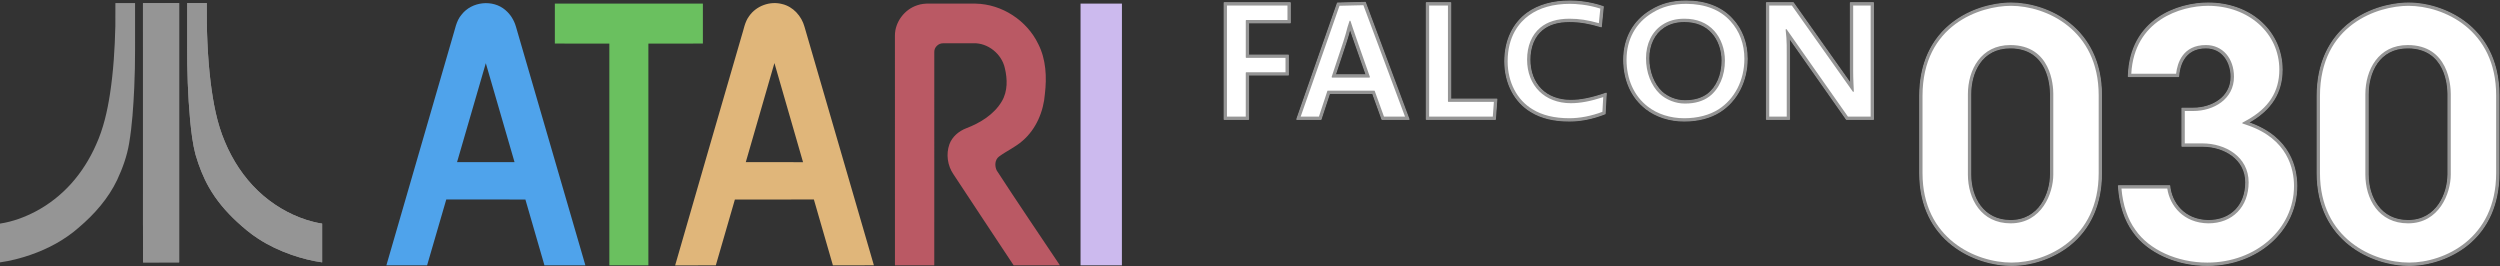 <?xml version="1.0" encoding="utf-8"?>
<!-- Generator: Adobe Illustrator 16.0.0, SVG Export Plug-In . SVG Version: 6.00 Build 0)  -->
<!DOCTYPE svg PUBLIC "-//W3C//DTD SVG 1.1//EN" "http://www.w3.org/Graphics/SVG/1.1/DTD/svg11.dtd">
<svg version="1.1" id="Ebene_2" xmlns="http://www.w3.org/2000/svg" xmlns:xlink="http://www.w3.org/1999/xlink" x="0px" y="0px"
	 width="567.18px" height="60.445px" viewBox="0 0 567.18 60.445" enable-background="new 0 0 567.18 60.445" xml:space="preserve">
<rect x="0" y="0" width="567.18" height="60.445" fill="#333333" stroke="none"/>
<g>
	<g>
		<path fill="#FFFFFF" d="M283.253,5.169v7.339h9.017v4.51h-9.017v10.059h-5.516V0.623h14.978v4.545L283.253,5.169L283.253,5.169z"
			/>
	</g>
	<g>
		<path fill="#FFFFFF" d="M313.546,27.074l-2.124-5.886h-9.801l-1.937,5.886h-5.479l9.238-26.377l6.298-0.148l9.91,26.526
			L313.546,27.074L313.546,27.074z M307.396,9.677c-0.633-1.751-1.08-3.13-1.117-3.241c-0.036,0.11-0.336,1.453-0.932,3.241
			l-2.423,7.303h7.042L307.396,9.677z"/>
	</g>
	<g>
		<path fill="#FFFFFF" d="M339.254,27.074h-15.648V0.623h5.516v21.869h10.47L339.254,27.074z"/>
	</g>
	<g>
		<path fill="#FFFFFF" d="M364.143,25.809c-3.02,1.189-5.774,1.639-8.084,1.639c-2.98,0-6.11-0.521-8.646-2.087
			c-3.726-2.197-5.998-6.407-5.998-11.438c0-5.29,2.235-8.865,5.104-10.951c2.646-1.9,5.926-2.722,9.649-2.722
			c2.125,0,4.882,0.335,7.563,1.269l-0.446,4.545c-2.981-0.896-5.104-1.192-7.19-1.192c-2.645,0-4.694,0.597-6.258,1.9
			c-1.752,1.453-2.758,3.837-2.758,6.744c0,5.29,3.391,9.274,9.313,9.274c2.086,0,4.582-0.445,8.012-1.639L364.143,25.809z"/>
	</g>
	<g>
		<path fill="#FFFFFF" d="M390.225,25.323c-2.271,1.453-5.104,2.124-8.121,2.124c-3.393,0-6.445-1.044-8.682-2.794
			c-3.167-2.46-5.031-6.334-5.031-11.104c0-5.216,2.535-9.016,6.147-11.177c2.349-1.453,4.881-2.124,8.012-2.124
			c4.396,0,8.084,1.416,10.507,4.135c2.049,2.236,3.314,5.255,3.314,8.942C396.371,18.469,394.023,22.903,390.225,25.323z
			 M388.436,7.405c-1.489-1.641-3.576-2.535-6.295-2.535c-1.938,0-3.393,0.448-4.695,1.304c-2.088,1.381-3.391,3.875-3.391,7.042
			c0,3.132,1.118,5.888,2.942,7.638c1.305,1.192,3.279,2.014,5.18,2.014h0.187c1.976,0,3.728-0.483,5.031-1.453
			c2.121-1.602,3.314-4.434,3.314-7.674C390.709,11.353,389.891,9.006,388.436,7.405z"/>
	</g>
	<g>
		<path fill="#FFFFFF" d="M425.024,27.074h-6.11L405.909,8.559c0.076,0.818,0.076,2.233,0.076,4.022v14.492h-5.219V0.623h6.073
			l13.041,18.404c-0.038-0.82-0.073-1.899-0.073-3.167V0.623h5.216V27.074L425.024,27.074z"/>
	</g>
</g>
<g>
	<g>
		<path fill="#FFFFFF" d="M435.541,21.77c0-16.579,13.559-21.072,20.688-21.072c8.057,0,20.528,5.423,20.528,20.917v17.663
			c0,15.649-12.396,20.918-20.375,20.918c-8.059,0-20.84-5.269-20.84-20.918L435.541,21.77L435.541,21.77z M447.085,39.588
			c0,5.191,2.79,10.46,9.063,10.46c6.431,0,9.063-6.042,9.063-10.46V21.305c0-3.254-1.239-10.458-9.142-10.458
			c-6.432,0-8.986,5.5-8.986,10.535L447.085,39.588L447.085,39.588z"/>
	</g>
	<g>
		<path fill="#FFFFFF" d="M482.873,17.355c0.311-12.475,10.614-16.657,18.054-16.657c10.067,0,16.812,6.818,16.812,15.108
			c0,7.049-4.728,10.381-7.672,12.008c10.461,3.563,11.002,11.853,11.002,14.409c0,10.228-9.063,17.974-20.299,17.974
			c-6.273,0-13.246-2.48-16.81-7.67c-2.558-3.486-3.178-7.747-3.333-10.381h11.62c0.311,3.641,3.1,7.825,8.755,7.9
			c5.577,0,8.521-3.874,8.521-8.678c0-5.655-5.345-8.211-9.838-8.211h-4.648v-8.6h2.559c3.951,0,8.601-2.246,8.601-7.127
			c0-3.486-2.016-6.587-5.733-6.587c-4.881,0-6.042,3.95-6.197,6.509L482.873,17.355L482.873,17.355z"/>
	</g>
	<g>
		<path fill="#FFFFFF" d="M525.714,21.77c0-16.579,13.56-21.072,20.685-21.072c8.061,0,20.531,5.423,20.531,20.917v17.663
			c0,15.649-12.396,20.918-20.375,20.918c-8.058,0-20.841-5.269-20.841-20.918V21.77z M537.259,39.588
			c0,5.191,2.789,10.46,9.063,10.46c6.43,0,9.063-6.042,9.063-10.46V21.305c0-3.254-1.239-10.458-9.144-10.458
			c-6.431,0-8.984,5.5-8.984,10.535L537.259,39.588L537.259,39.588z"/>
	</g>
</g>
<g>
	<path fill="#4FA3EB" d="M104.754,3.279c2.31-2.955,7.088-3.458,9.921-0.981c1.158,0.978,1.97,2.323,2.384,3.771
		c5.245,18.046,10.512,36.083,15.75,54.13c-3.096,0.002-6.191-0.005-9.287,0.002c-1.459-4.974-2.884-9.959-4.325-14.938
		c-5.983-0.02-11.968-0.007-17.95-0.009c-1.467,4.979-2.912,9.959-4.352,14.947c-3.078-0.013-6.156-0.005-9.234-0.008
		c4.981-17.213,9.97-34.427,14.977-51.636C103.232,6.76,103.455,4.749,104.754,3.279 M110.217,14.336
		c-2.195,7.478-4.344,14.969-6.525,22.447c4.35,0.021,8.697,0.007,13.045,0.007C114.56,29.306,112.394,21.821,110.217,14.336z"/>
	<path fill="#E0B67A" d="M169.951,3.667c1.611-2.339,4.729-3.477,7.475-2.754c2.514,0.58,4.438,2.745,5.101,5.186
		c5.239,18.032,10.496,36.059,15.733,54.087c-3.099,0.025-6.197,0-9.296,0.015c-1.44-4.979-2.866-9.967-4.317-14.942
		c-5.975,0.002-11.947-0.013-17.922,0.006c-1.428,4.982-2.899,9.953-4.329,14.938c-3.075,0.002-6.149,0-9.225,0.002
		c4.979-17.308,10.018-34.601,15.037-51.896C168.735,6.74,168.938,5.018,169.951,3.667 M169.197,36.79
		c4.331,0.006,8.66,0.002,12.991,0.002c-2.152-7.499-4.342-14.986-6.492-22.487C173.533,21.799,171.349,29.29,169.197,36.79z"/>
	<path fill="#6AC05F" d="M125.879,0.824c11.196,0,22.393,0,33.585,0c0,3.021,0,6.038,0,9.059c-4.122,0.005-8.243-0.005-12.364,0.005
		c0,16.771,0.003,33.542-0.002,50.313c-2.951,0-5.906,0-8.856,0c0-16.771-0.003-33.541,0.002-50.313
		c-4.122-0.01-8.243,0-12.365-0.005C125.879,6.863,125.877,3.844,125.879,0.824z"/>
	<path fill="#BA5964" d="M208.104,1.192c0.852-0.294,1.759-0.396,2.657-0.373c3.53,0.014,7.059,0.002,10.59,0.005
		c5.944,0.108,11.619,3.8,14.192,9.149c1.781,3.476,1.965,7.517,1.515,11.328c-0.307,3.99-1.982,7.979-5.05,10.625
		c-1.621,1.445-3.64,2.32-5.374,3.604c-0.952,0.729-0.998,2.134-0.507,3.142c4.686,7.234,9.557,14.354,14.339,21.524
		c-3.498,0.007-6.996-0.01-10.494,0.007c-4.581-6.879-9.113-13.793-13.674-20.681c-1.341-1.959-1.704-4.559-0.902-6.796
		c0.626-1.715,2.127-2.974,3.798-3.618c3.189-1.216,6.332-3.129,8.1-6.138c1.342-2.266,1.274-5.055,0.671-7.528
		c-0.709-3.213-3.84-5.743-7.148-5.631c-2.289,0.017-4.574-0.015-6.858,0.011c-1.034-0.024-2.007,0.875-1.995,1.925
		c-0.011,16.149,0.006,32.304-0.004,48.455c-2.976-0.005-5.947,0-8.922-0.005c-0.006-17.387,0.004-34.777-0.006-52.163
		C203.045,4.986,205.214,2.118,208.104,1.192z"/>
	<path fill="#CCBAEE" d="M245.145,0.824c3.129,0,6.257,0,9.39,0c-0.004,19.794,0.003,39.583-0.007,59.375
		c-3.126-0.008-6.254,0-9.383-0.002C245.145,40.406,245.145,20.616,245.145,0.824z"/>
</g>
<g>
	<path fill="#959595" d="M26.18,0.701c1.486-0.004,2.972,0,4.461-0.002c0.005,3.495,0,6.992,0.002,10.486
		c0.016,2.918-0.066,5.835-0.188,8.752c-0.2,4.208-0.463,8.429-1.16,12.587c-0.479,2.869-1.474,5.64-2.702,8.266
		c-2.008,4.231-5.164,7.813-8.712,10.826c-3.173,2.794-6.961,4.826-10.945,6.2C4.681,58.596,2.361,59.191,0,59.525
		c0.002-2.935,0.002-5.864,0-8.797c2.843-0.43,5.577-1.438,8.113-2.771c3.012-1.593,5.724-3.731,8.006-6.259
		c2.356-2.606,4.234-5.625,5.659-8.83c1.68-3.684,2.577-7.665,3.188-11.647c0.766-5.066,1.085-10.194,1.203-15.313
		C26.189,4.174,26.175,2.438,26.18,0.701z"/>
	<path fill="#959595" d="M32.434,0.708c2.737-0.019,5.475-0.002,8.212-0.007c0.001,19.606,0.001,39.217,0,58.822
		c-2.73,0.008-5.462-0.013-8.192,0.015c-0.033-6.252-0.004-12.51-0.016-18.758C32.436,27.423,32.444,14.065,32.434,0.708z"/>
	<path fill="#959595" d="M42.473,0.701c1.479-0.002,2.958-0.004,4.436,0c-0.049,5.979,0.155,11.971,0.867,17.907
		c0.583,4.614,1.406,9.265,3.244,13.561c1.742,4.158,4.252,8.022,7.525,11.143c3.125,2.979,6.911,5.271,11.024,6.589
		c1.148,0.365,2.322,0.651,3.517,0.829c-0.001,2.933-0.002,5.858,0,8.792c-2.345-0.317-4.645-0.924-6.882-1.686
		c-2.665-0.927-5.242-2.128-7.609-3.67c-1.728-1.106-3.3-2.438-4.809-3.826c-2.489-2.297-4.716-4.901-6.389-7.855
		c-1.308-2.3-2.262-4.783-3.011-7.316c-0.686-2.546-0.977-5.182-1.243-7.797c-0.515-5.66-0.707-11.347-0.671-17.023
		C42.473,7.128,42.472,3.915,42.473,0.701z"/>
	<path fill="#959595" d="M32.434,0.708c0.01,13.357,0.002,26.715,0.005,40.07c0.009,6.25-0.02,12.506,0.016,18.76
		c2.729-0.023,5.462-0.007,8.192-0.015c0.001-19.604,0.001-39.216,0-58.824C37.909,0.705,35.171,0.689,32.434,0.708"/>
	<path fill="#959595" d="M42.473,0.701c-0.001,3.213,0,6.428,0,9.641c-0.036,5.68,0.156,11.365,0.671,17.025
		c0.267,2.615,0.559,5.251,1.243,7.797c0.747,2.533,1.703,5.02,3.011,7.316c1.673,2.954,3.899,5.562,6.389,7.855
		c1.51,1.39,3.08,2.72,4.809,3.826c2.368,1.542,4.945,2.741,7.609,3.67c2.237,0.761,4.537,1.363,6.882,1.686
		c-0.002-2.934-0.001-5.859,0-8.792c-1.193-0.177-2.368-0.465-3.517-0.829c-4.113-1.317-7.899-3.607-11.024-6.589
		c-3.272-3.114-5.783-6.98-7.525-11.143c-1.837-4.296-2.66-8.943-3.244-13.561c-0.713-5.938-0.917-11.93-0.867-17.907
		C45.429,0.696,43.951,0.698,42.473,0.701"/>
</g>
<g>
	<path fill="#959595" d="M292.715,0.498h-14.978c-0.068,0-0.125,0.058-0.125,0.125v26.451c0,0.069,0.057,0.125,0.125,0.125h5.516
		c0.068,0,0.125-0.056,0.125-0.125V17.14h8.892c0.069,0,0.125-0.058,0.125-0.125v-4.51c0-0.067-0.056-0.125-0.125-0.125h-8.892
		v-7.09h9.337c0.069,0,0.125-0.056,0.125-0.125V0.623C292.84,0.554,292.784,0.498,292.715,0.498z M282.628,16.515v9.935h-4.266
		V1.248h13.728v3.295h-9.337c-0.069,0-0.125,0.058-0.125,0.125v8.339c0,0.069,0.056,0.125,0.125,0.125h8.892v3.26h-8.892
		C282.684,16.39,282.628,16.446,282.628,16.515z"/>
	<path fill="#959595" d="M309.861,0.504c-0.02-0.05-0.067-0.082-0.119-0.081l-6.299,0.147c-0.051,0.001-0.098,0.035-0.114,0.083
		l-9.238,26.378c-0.014,0.039-0.007,0.081,0.018,0.114c0.023,0.032,0.063,0.053,0.103,0.053h5.479c0.054,0,0.102-0.035,0.119-0.086
		l1.908-5.801h9.621l2.096,5.804c0.018,0.049,0.063,0.083,0.116,0.083h6.108c0.002,0,0.004,0,0.006,0
		c0.069,0,0.125-0.056,0.125-0.125c0-0.029-0.011-0.056-0.025-0.077L309.861,0.504z M295.089,26.45l8.806-25.139l5.42-0.128
		l9.439,25.267h-4.771l-2.094-5.804c-0.02-0.049-0.064-0.083-0.117-0.083h-10.516c-0.055,0-0.104,0.035-0.119,0.086l-1.906,5.8
		L295.089,26.45L295.089,26.45z"/>
	<path fill="#959595" d="M302.232,17.604h8.439c0.04,0,0.077-0.021,0.102-0.054s0.03-0.074,0.018-0.113l-2.807-7.975
		c-0.387-1.066-0.771-2.184-1.111-3.226l-0.479-1.455c-0.019-0.051-0.064-0.086-0.119-0.086s-0.103,0.035-0.118,0.087l-0.468,1.455
		c-0.011,0.026-0.03,0.105-0.065,0.246c-0.107,0.432-0.396,1.58-0.865,2.994l-2.642,7.96c-0.014,0.038-0.008,0.08,0.018,0.112
		C302.154,17.584,302.191,17.604,302.232,17.604z M303.1,16.854l2.366-7.139c0.418-1.254,0.689-2.282,0.829-2.834
		c0.305,0.917,0.647,1.91,0.981,2.837l2.515,7.136H303.1z"/>
	<path fill="#959595" d="M339.588,22.367h-10.344V0.623c0-0.067-0.056-0.125-0.125-0.125h-5.517c-0.069,0-0.125,0.058-0.125,0.125
		v26.451c0,0.069,0.056,0.125,0.125,0.125h15.648c0.063,0,0.119-0.051,0.125-0.116l0.335-4.582c0.002-0.035-0.011-0.067-0.032-0.094
		C339.656,22.382,339.622,22.367,339.588,22.367z M324.229,26.449V1.248h4.268v21.744c0,0.069,0.057,0.125,0.125,0.125h10.297
		l-0.243,3.332H324.229z"/>
	<path fill="#959595" d="M364.363,21.033c-3.204,1.114-5.735,1.633-7.971,1.633c-5.582,0-9.188-3.592-9.188-9.149
		c0-2.836,0.964-5.198,2.713-6.648c1.51-1.259,3.529-1.871,6.178-1.871c2.238,0,4.379,0.355,7.154,1.188
		c0.035,0.01,0.075,0.004,0.104-0.018c0.031-0.021,0.053-0.055,0.056-0.092l0.446-4.545c0.006-0.058-0.028-0.111-0.084-0.13
		c-3.188-1.109-6.133-1.274-7.604-1.274c-3.917,0-7.188,0.923-9.724,2.744c-3.325,2.417-5.156,6.343-5.156,11.054
		c0,4.991,2.267,9.31,6.06,11.544c2.262,1.397,5.191,2.106,8.711,2.106c2.625,0,5.36-0.555,8.129-1.648
		c0.045-0.018,0.076-0.061,0.08-0.107l0.262-4.657c0.002-0.042-0.018-0.082-0.051-0.104
		C364.446,21.027,364.402,21.02,364.363,21.033z M356.169,0.875c1.328,0,3.979,0.143,6.894,1.077l-0.326,3.3
		c-2.51-0.705-4.506-1.007-6.644-1.007c-2.827,0-5.006,0.669-6.657,2.044c-1.923,1.595-2.981,4.161-2.981,7.226
		c0,5.922,3.993,9.899,9.938,9.899c2.12,0,4.455-0.438,7.336-1.377l-0.188,3.333c-2.522,0.95-5.108,1.452-7.481,1.452
		c-3.377,0-6.179-0.673-8.328-2.001c-3.563-2.103-5.689-6.176-5.689-10.899c0-5.721,2.634-8.838,4.844-10.443
		C349.286,1.751,352.411,0.875,356.169,0.875z"/>
	<path fill="#959595" d="M382.55,0.125c-3.147,0-5.715,0.683-8.075,2.144c-4.004,2.395-6.209,6.4-6.209,11.283
		c0,4.68,1.805,8.656,5.079,11.2c2.324,1.819,5.435,2.821,8.759,2.821c3.164,0,5.996-0.741,8.188-2.144
		c3.887-2.479,6.205-7.002,6.205-12.104c0-3.513-1.157-6.635-3.347-9.024C390.715,1.57,387.05,0.125,382.55,0.125z M382.104,26.823
		c-3.156,0-6.104-0.945-8.297-2.662c-3.09-2.398-4.791-6.168-4.791-10.608c0-4.606,2.078-8.388,5.853-10.646
		c2.237-1.386,4.679-2.031,7.684-2.031c4.278,0,7.753,1.359,10.047,3.934c2.063,2.251,3.151,5.195,3.151,8.52
		c0,4.843-2.19,9.13-5.858,11.469C387.816,26.122,385.125,26.823,382.104,26.823z"/>
	<path fill="#959595" d="M382.141,4.244c-1.979,0-3.578,0.447-5.039,1.407c-2.332,1.541-3.67,4.297-3.67,7.563
		c0,3.229,1.146,6.182,3.146,8.099c1.466,1.344,3.61,2.179,5.602,2.179h0.188c2.146,0,4.019-0.546,5.406-1.58
		c2.267-1.71,3.564-4.688,3.564-8.174c0-2.587-0.889-5.049-2.437-6.753C387.25,5.166,384.977,4.244,382.141,4.244z M382.363,22.74
		h-0.188c-0.005,0-0.012,0-0.017,0.001c-1.805-0.004-3.749-0.763-5.075-1.979c-1.848-1.771-2.904-4.521-2.904-7.547
		c0-3.009,1.215-5.536,3.334-6.938c1.334-0.875,2.803-1.283,4.627-1.283c2.613,0,4.699,0.839,6.201,2.493
		c1.426,1.567,2.241,3.845,2.241,6.249c0,3.248-1.19,6.008-3.266,7.574C386.063,22.245,384.348,22.74,382.363,22.74z"/>
	<path fill="#959595" d="M425.024,0.498h-5.216c-0.069,0-0.125,0.058-0.125,0.125V15.86c0,0.916,0.019,1.838,0.055,2.749
		L406.943,0.552c-0.022-0.032-0.062-0.054-0.103-0.054h-6.071c-0.069,0-0.125,0.058-0.125,0.125v26.451
		c0,0.069,0.056,0.125,0.125,0.125h5.217c0.068,0,0.125-0.056,0.125-0.125V12.583c0-1.5,0-2.735-0.045-3.585l12.746,18.149
		c0.022,0.033,0.062,0.053,0.103,0.053h6.11c0.068,0,0.125-0.056,0.125-0.125V0.623C425.15,0.554,425.094,0.498,425.024,0.498z
		 M405.287,8.616c0.073,0.791,0.073,2.192,0.073,3.967V26.45h-3.969V1.248h5.125l12.854,18.142l0.984,1.394
		c0.024,0.034,0.063,0.053,0.104,0.053c0.002,0,0.004,0,0.006,0c0.068,0,0.125-0.056,0.125-0.125c0-0.016-0.003-0.029-0.008-0.044
		L420.505,19c-0.05-1.061-0.071-2.088-0.071-3.139V1.248h3.966v25.201h-5.161L405.341,6.66c-0.032-0.047-0.096-0.063-0.146-0.045
		c-0.055,0.021-0.088,0.072-0.081,0.129L405.287,8.616z"/>
	<path fill="#959595" d="M456.071,10.222c-6.641,0-9.611,5.604-9.611,11.16v18.204c0.001,5.52,2.997,11.085,9.689,11.085
		c7.059,0,9.688-6.799,9.688-11.085V21.305C465.837,19.454,465.365,10.222,456.071,10.222z M465.088,21.305v18.281
		c0,4.154-2.382,10.335-8.938,10.335c-6.177,0-8.938-5.188-8.938-10.335V21.384c0-4.803,2.32-10.41,8.861-10.41
		C464.653,10.972,465.088,19.579,465.088,21.305z"/>
	<path fill="#959595" d="M456.229,0.573c-1.707,0-7.692,0.313-13.092,4.343c-5.05,3.771-7.721,9.6-7.721,16.854v17.509
		c0,15.438,12.538,21.044,20.966,21.044c4.685,0,9.64-1.727,13.258-4.618c4.738-3.786,7.242-9.466,7.242-16.426V21.615
		C476.882,6.177,464.53,0.573,456.229,0.573z M456.382,59.571c-8.126,0-20.216-5.404-20.216-20.293V21.77
		c0-16.173,13.122-20.446,20.063-20.446c8,0,19.903,5.404,19.903,20.292v17.662C476.132,54.166,464.32,59.571,456.382,59.571z"/>
	<path fill="#959595" d="M510.367,27.788c5.042-2.865,7.494-6.786,7.494-11.979c0-4.134-1.658-7.952-4.67-10.756
		c-3.103-2.889-7.458-4.479-12.267-4.479c-6.598,0-17.85,3.534-18.179,16.778c-0.001,0.033,0.013,0.064,0.035,0.09
		c0.022,0.022,0.057,0.038,0.09,0.038h11.39c0.065,0,0.121-0.051,0.125-0.117c0.116-1.922,0.94-6.391,6.071-6.391
		c3.854,0,5.609,3.349,5.609,6.461c0,4.597-4.265,7.002-8.477,7.002h-2.559c-0.068,0-0.125,0.056-0.125,0.125v8.601
		c0,0.069,0.057,0.125,0.125,0.125h4.646c4.828,0,9.716,2.777,9.716,8.086c0,5.195-3.297,8.553-8.396,8.553
		c-5.479-0.073-8.315-4.09-8.631-7.786c-0.006-0.064-0.062-0.114-0.125-0.114H480.62c-0.033,0-0.066,0.015-0.091,0.039
		c-0.023,0.023-0.036,0.059-0.034,0.094c0.248,4.179,1.409,7.791,3.354,10.443c3.223,4.691,9.86,7.726,16.913,7.726
		c11.452,0,20.425-7.95,20.425-18.1C521.192,38.246,519.778,31.115,510.367,27.788z M500.77,59.573
		c-6.813,0-13.211-2.909-16.305-7.416c-1.756-2.394-2.851-5.637-3.165-9.386h10.395c0.577,3.896,3.664,7.825,9.311,7.9
		c5.473,0,9.146-3.736,9.146-9.303c0-5.801-5.266-8.836-10.466-8.836h-4.021v-7.351h1.934c4.585,0,9.227-2.663,9.227-7.752
		c0-4.246-2.615-7.212-6.358-7.212c-5.227,0-6.487,4.023-6.771,6.509H483.53c0.652-12.157,11.231-15.405,17.399-15.405
		c9.229,0,16.188,6.226,16.188,14.482c0,4.979-2.403,8.729-7.351,11.461l-0.988,0.546c-0.044,0.022-0.068,0.069-0.063,0.12
		c0.005,0.049,0.038,0.092,0.085,0.105l1.069,0.365c9.204,3.137,10.578,10.003,10.578,13.816
		C520.443,51.951,511.802,59.573,500.77,59.573z"/>
	<path fill="#959595" d="M546.242,10.222c-6.64,0-9.609,5.604-9.609,11.16v18.204c0.001,5.52,2.998,11.085,9.689,11.085
		c7.059,0,9.688-6.799,9.688-11.085V21.305C556.011,19.454,555.539,10.222,546.242,10.222z M555.262,21.305v18.281
		c0,4.154-2.381,10.335-8.938,10.335c-6.176,0-8.938-5.188-8.938-10.335V21.384c0-4.803,2.319-10.41,8.859-10.41
		C554.826,10.972,555.262,19.579,555.262,21.305z"/>
	<path fill="#959595" d="M559.764,5.249c-3.668-2.927-8.664-4.675-13.365-4.675c-1.705,0-7.689,0.313-13.09,4.343
		c-5.051,3.771-7.721,9.6-7.721,16.854V39.28c0,15.438,12.537,21.044,20.966,21.044c4.685,0,9.641-1.727,13.259-4.618
		c4.737-3.786,7.241-9.466,7.241-16.426V21.615C567.055,12.898,563.09,7.904,559.764,5.249z M546.554,59.571
		c-8.126,0-20.216-5.404-20.216-20.293V21.77c0.001-16.173,13.122-20.446,20.061-20.446c8.002,0,19.905,5.404,19.905,20.292v17.662
		C566.304,54.166,554.491,59.571,546.554,59.571z"/>
</g>
</svg>
